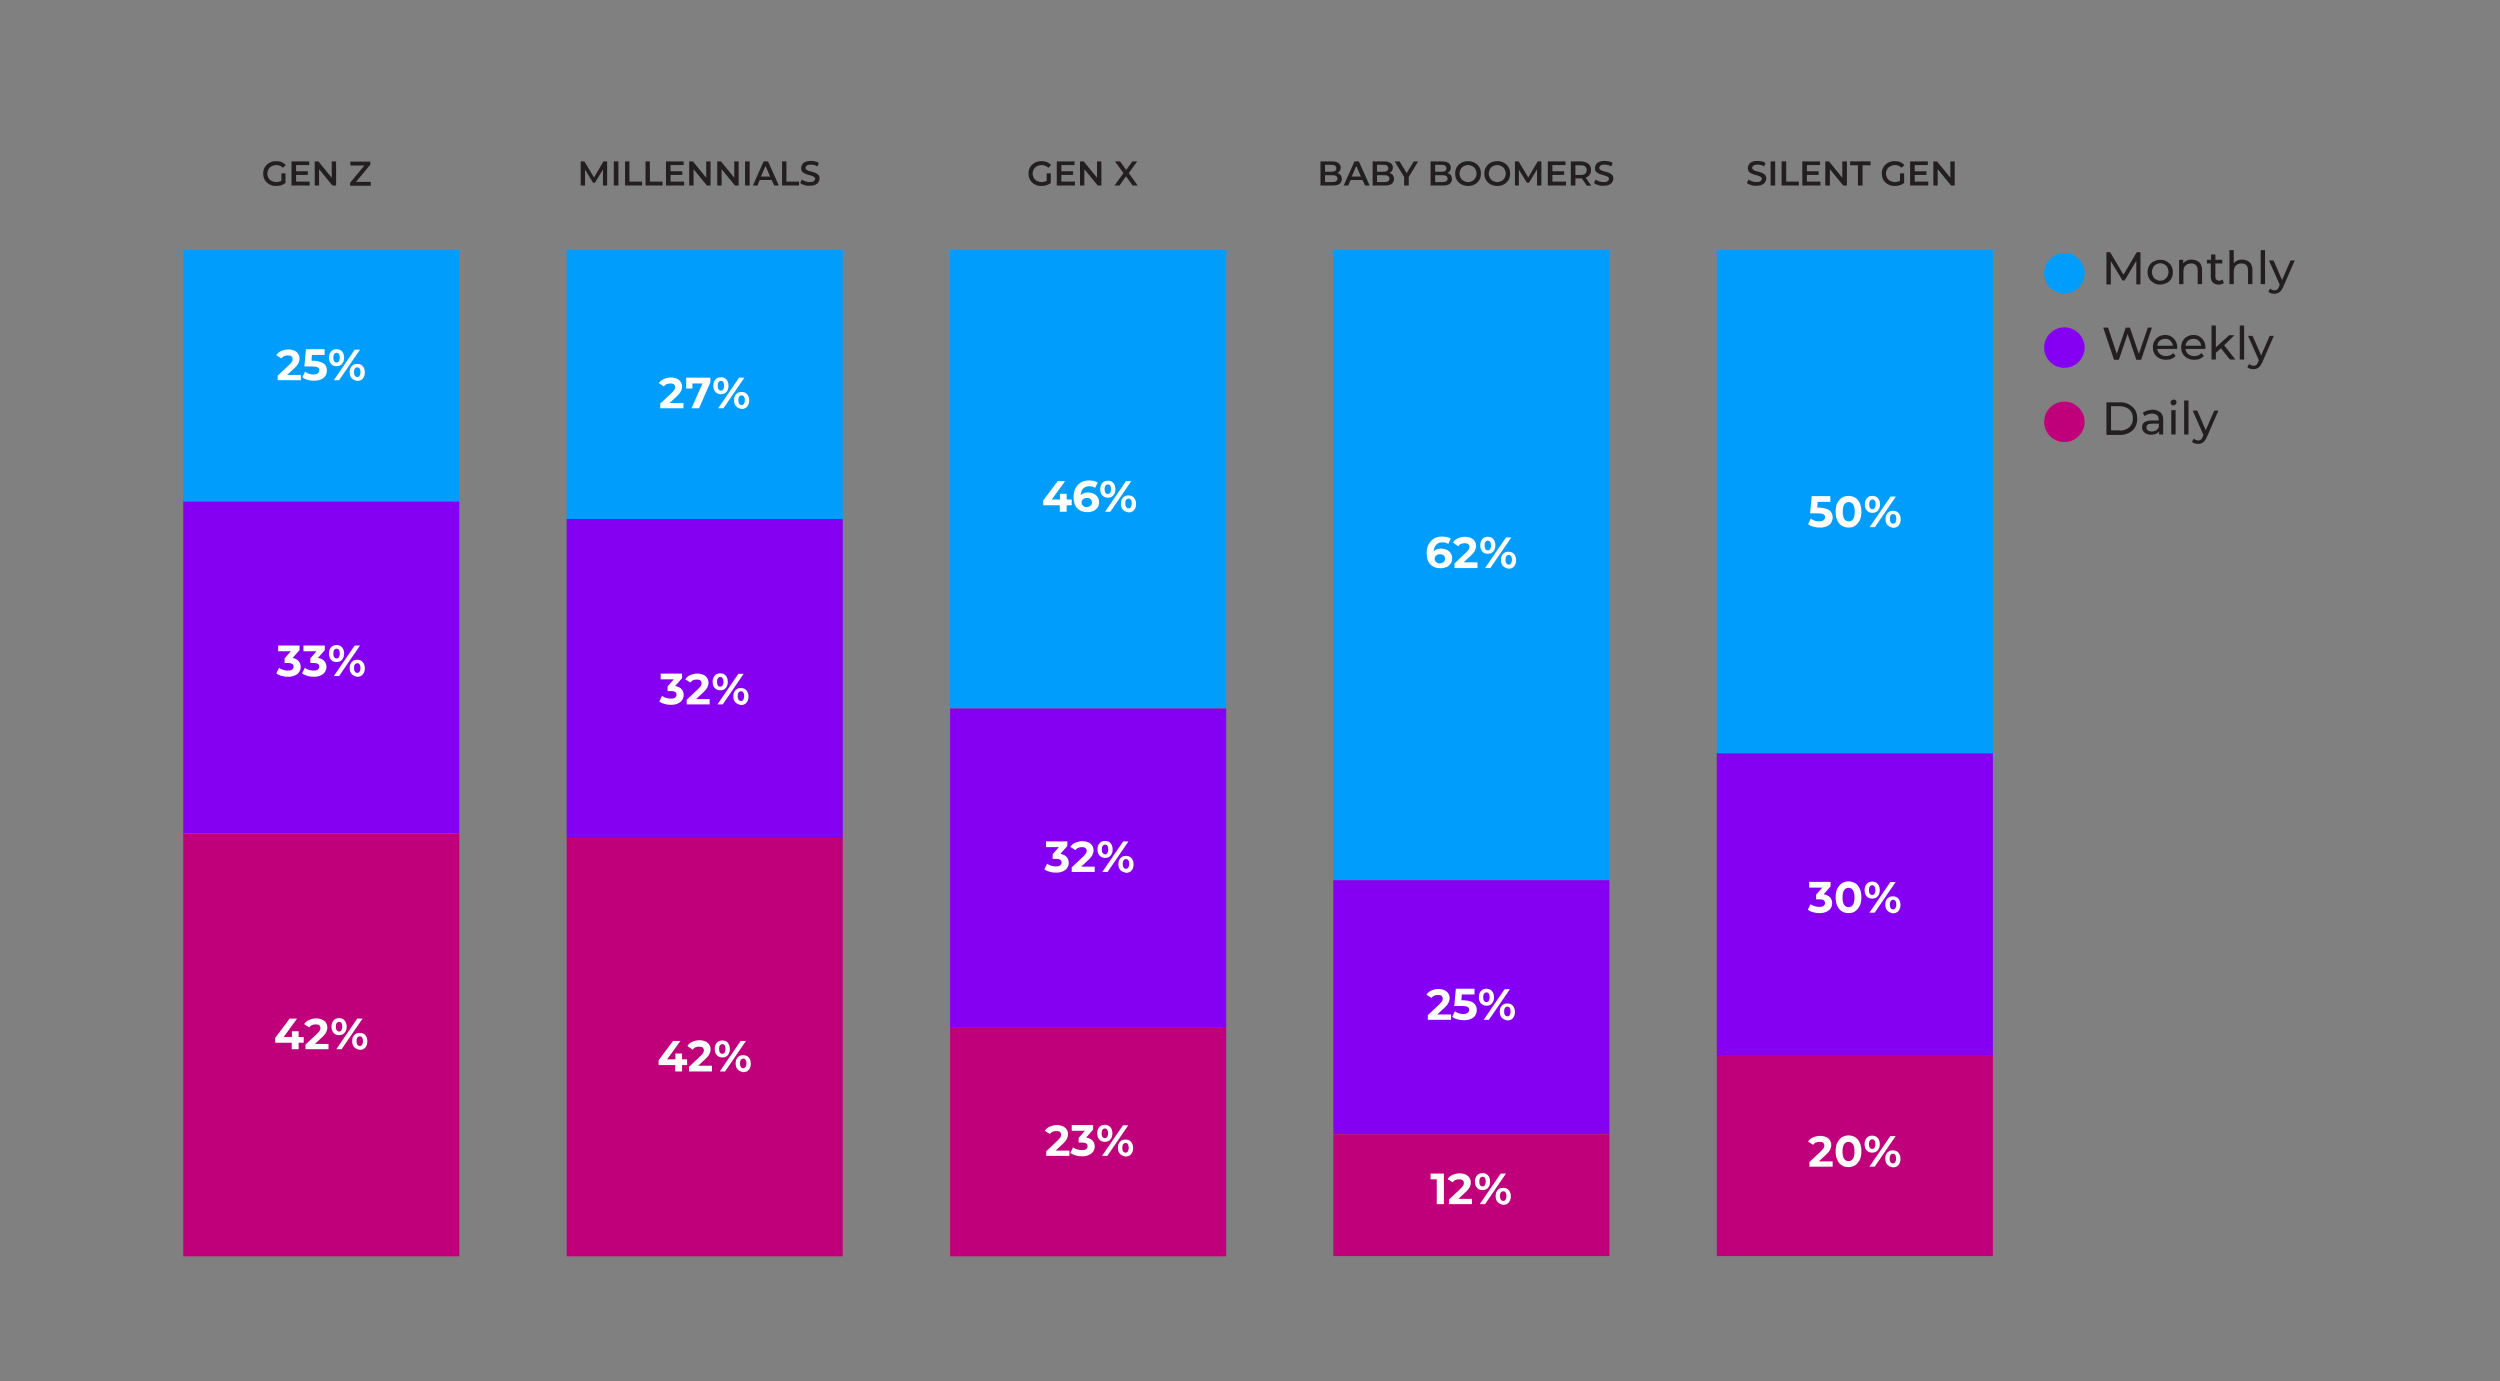 <?xml version="1.0" encoding="UTF-8"?> <!-- Generator: Adobe Illustrator 24.1.0, SVG Export Plug-In . SVG Version: 6.00 Build 0) --> <svg xmlns="http://www.w3.org/2000/svg" xmlns:xlink="http://www.w3.org/1999/xlink" version="1.1" id="Layer_1" x="0px" y="0px" viewBox="0 0 1087.5 600.8" style="enable-background:new 0 0 1087.5 600.8;" xml:space="preserve"><rect x="0" y="0" width="1087.5" height="600.8" fill="#808080" stroke="none"/> <style type="text/css"> .st0{fill:#009DFD;} .st1{fill:#8500F2;} .st2{fill:#C0007B;} .st3{fill:#231F20;} .st4{fill:#FFFFFF;} </style> <g> <g> <g> <rect x="79.7" y="108.8" class="st0" width="120.1" height="109.4"></rect> <rect x="246.5" y="108.8" class="st0" width="120.1" height="117"></rect> <rect x="413.3" y="108.8" class="st0" width="120.1" height="199.3"></rect> <rect x="580" y="108.8" class="st0" width="120.1" height="274.1"></rect> <rect x="746.8" y="108.8" class="st0" width="120.1" height="218.8"></rect> </g> </g> <g> <g> <rect x="79.7" y="218.2" class="st1" width="120.1" height="144.4"></rect> <rect x="246.5" y="225.8" class="st1" width="120.1" height="138.7"></rect> <rect x="413.3" y="308.2" class="st1" width="120.1" height="138.7"></rect> <rect x="580" y="382.9" class="st1" width="120.1" height="110.5"></rect> <rect x="746.8" y="327.7" class="st1" width="120.1" height="131.3"></rect> </g> </g> <g> <g> <rect x="79.7" y="362.7" class="st2" width="120.1" height="183.8"></rect> <rect x="246.5" y="364.5" class="st2" width="120.1" height="182"></rect> <rect x="413.3" y="446.8" class="st2" width="120.1" height="99.7"></rect> <rect x="580" y="493.4" class="st2" width="120.1" height="53"></rect> <rect x="746.8" y="458.9" class="st2" width="120.1" height="87.5"></rect> </g> </g> </g> <g> <path class="st3" d="M122.4,75.4h1.8v4.2c-0.5,0.4-1.2,0.8-1.9,1c-0.7,0.2-1.5,0.3-2.2,0.3c-1.1,0-2-0.2-2.9-0.7 c-0.9-0.5-1.5-1.1-2-1.9c-0.5-0.8-0.7-1.7-0.7-2.8s0.2-2,0.7-2.8c0.5-0.8,1.2-1.5,2-1.9c0.9-0.5,1.8-0.7,2.9-0.7 c0.9,0,1.7,0.1,2.4,0.4s1.3,0.7,1.8,1.3l-1.2,1.2c-0.8-0.8-1.8-1.2-2.9-1.2c-0.7,0-1.4,0.2-2,0.5c-0.6,0.3-1,0.7-1.4,1.3 c-0.3,0.6-0.5,1.2-0.5,1.9c0,0.7,0.2,1.3,0.5,1.9c0.3,0.6,0.8,1,1.4,1.3c0.6,0.3,1.2,0.5,2,0.5c0.8,0,1.5-0.2,2.2-0.5V75.4z"></path> <path class="st3" d="M134.7,79.1v1.6h-7.9V70.2h7.7v1.6h-5.7v2.7h5.1v1.6h-5.1v2.9H134.7z"></path> <path class="st3" d="M146.2,70.2v10.5h-1.6l-5.8-7.1v7.1h-1.9V70.2h1.6l5.8,7.1v-7.1H146.2z"></path> <path class="st3" d="M161.3,79.1v1.7h-9v-1.3l6.2-7.5h-6.1v-1.7h8.7v1.3l-6.2,7.5H161.3z"></path> </g> <g> <path class="st3" d="M262.3,80.7l0-7l-3.5,5.8H258l-3.5-5.7v6.9h-1.9V70.2h1.6l4.2,7l4.1-7h1.6l0,10.5H262.3z"></path> <path class="st3" d="M267,70.2h2v10.5h-2V70.2z"></path> <path class="st3" d="M271.8,70.2h2v8.8h5.5v1.7h-7.4V70.2z"></path> <path class="st3" d="M280.7,70.2h2v8.8h5.5v1.7h-7.4V70.2z"></path> <path class="st3" d="M297.6,79.1v1.6h-7.9V70.2h7.7v1.6h-5.7v2.7h5.1v1.6h-5.1v2.9H297.6z"></path> <path class="st3" d="M309.1,70.2v10.5h-1.6l-5.8-7.1v7.1h-1.9V70.2h1.6l5.8,7.1v-7.1H309.1z"></path> <path class="st3" d="M321.3,70.2v10.5h-1.6l-5.8-7.1v7.1h-1.9V70.2h1.6l5.8,7.1v-7.1H321.3z"></path> <path class="st3" d="M324.1,70.2h2v10.5h-2V70.2z"></path> <path class="st3" d="M335.7,78.3h-5.2l-1,2.4h-2l4.7-10.5h1.9l4.7,10.5h-2L335.7,78.3z M335,76.8l-2-4.6l-2,4.6H335z"></path> <path class="st3" d="M340.1,70.2h2v8.8h5.5v1.7h-7.4V70.2z"></path> <path class="st3" d="M349.9,80.5c-0.8-0.2-1.4-0.5-1.8-0.9l0.7-1.5c0.4,0.3,1,0.6,1.6,0.8c0.6,0.2,1.3,0.3,1.9,0.3 c0.8,0,1.4-0.1,1.7-0.4s0.6-0.6,0.6-1c0-0.3-0.1-0.5-0.3-0.7c-0.2-0.2-0.5-0.3-0.8-0.5c-0.3-0.1-0.8-0.2-1.3-0.4 c-0.8-0.2-1.4-0.4-1.9-0.6c-0.5-0.2-0.9-0.5-1.3-0.9c-0.4-0.4-0.5-1-0.5-1.6c0-0.6,0.2-1.1,0.5-1.6c0.3-0.5,0.8-0.9,1.4-1.1 c0.6-0.3,1.4-0.4,2.3-0.4c0.6,0,1.3,0.1,1.9,0.2s1.2,0.4,1.6,0.7l-0.6,1.5c-0.5-0.3-0.9-0.5-1.4-0.6c-0.5-0.1-1-0.2-1.5-0.2 c-0.8,0-1.3,0.1-1.7,0.4c-0.4,0.3-0.6,0.6-0.6,1c0,0.3,0.1,0.5,0.3,0.7c0.2,0.2,0.5,0.3,0.8,0.5s0.8,0.2,1.3,0.4 c0.8,0.2,1.4,0.4,1.9,0.6s0.9,0.5,1.3,0.9c0.4,0.4,0.5,0.9,0.5,1.6c0,0.6-0.2,1.1-0.5,1.6c-0.3,0.5-0.8,0.8-1.4,1.1 c-0.6,0.3-1.4,0.4-2.3,0.4C351.5,80.9,350.7,80.8,349.9,80.5z"></path> </g> <g> <path class="st3" d="M455.3,75.4h1.8v4.2c-0.5,0.4-1.2,0.8-1.9,1c-0.7,0.2-1.5,0.3-2.2,0.3c-1.1,0-2-0.2-2.9-0.7 c-0.9-0.5-1.5-1.1-2-1.9c-0.5-0.8-0.7-1.7-0.7-2.8s0.2-2,0.7-2.8c0.5-0.8,1.2-1.5,2-1.9c0.9-0.5,1.8-0.7,2.9-0.7 c0.9,0,1.7,0.1,2.4,0.4s1.3,0.7,1.8,1.3l-1.2,1.2c-0.8-0.8-1.8-1.2-2.9-1.2c-0.7,0-1.4,0.2-2,0.5c-0.6,0.3-1,0.7-1.4,1.3 c-0.3,0.6-0.5,1.2-0.5,1.9c0,0.7,0.2,1.3,0.5,1.9c0.3,0.6,0.8,1,1.4,1.3c0.6,0.3,1.2,0.5,2,0.5c0.8,0,1.5-0.2,2.2-0.5V75.4z"></path> <path class="st3" d="M467.6,79.1v1.6h-7.9V70.2h7.7v1.6h-5.7v2.7h5.1v1.6h-5.1v2.9H467.6z"></path> <path class="st3" d="M479.1,70.2v10.5h-1.6l-5.8-7.1v7.1h-1.9V70.2h1.6l5.8,7.1v-7.1H479.1z"></path> <path class="st3" d="M492.7,80.7l-2.9-4l-2.8,4h-2.2l3.9-5.4l-3.7-5.1h2.2l2.7,3.7l2.7-3.7h2.1l-3.7,5.1l3.9,5.4H492.7z"></path> </g> <g> <path class="st3" d="M583.2,76.2c0.3,0.4,0.5,1,0.5,1.7c0,0.9-0.4,1.6-1,2.1c-0.7,0.5-1.7,0.7-3.1,0.7h-5.2V70.2h4.9 c1.2,0,2.2,0.2,2.9,0.7s1,1.2,1,2c0,0.5-0.1,1-0.4,1.4c-0.2,0.4-0.6,0.7-1,0.9C582.4,75.5,582.9,75.8,583.2,76.2z M576.4,71.8v2.9 h2.8c0.7,0,1.2-0.1,1.6-0.4s0.5-0.6,0.5-1.1c0-0.5-0.2-0.8-0.5-1.1s-0.9-0.4-1.6-0.4H576.4z M581.8,77.7c0-1-0.8-1.5-2.3-1.5h-3.1 v3h3.1C581,79.2,581.8,78.7,581.8,77.7z"></path> <path class="st3" d="M592.7,78.3h-5.2l-1,2.4h-2l4.7-10.5h1.9l4.7,10.5h-2L592.7,78.3z M592,76.8l-2-4.6l-2,4.6H592z"></path> <path class="st3" d="M605.9,76.2c0.3,0.4,0.5,1,0.5,1.7c0,0.9-0.4,1.6-1,2.1c-0.7,0.5-1.7,0.7-3.1,0.7h-5.2V70.2h4.9 c1.2,0,2.2,0.2,2.9,0.7s1,1.2,1,2c0,0.5-0.1,1-0.4,1.4c-0.2,0.4-0.6,0.7-1,0.9C605.1,75.5,605.6,75.8,605.9,76.2z M599,71.8v2.9 h2.8c0.7,0,1.2-0.1,1.6-0.4s0.5-0.6,0.5-1.1c0-0.5-0.2-0.8-0.5-1.1s-0.9-0.4-1.6-0.4H599z M604.4,77.7c0-1-0.8-1.5-2.3-1.5H599v3 h3.1C603.7,79.2,604.4,78.7,604.4,77.7z"></path> <path class="st3" d="M612.8,77v3.7h-2v-3.7l-4.1-6.8h2.1l3.1,5.1l3.1-5.1h1.9L612.8,77z"></path> <path class="st3" d="M631.1,76.2c0.3,0.4,0.5,1,0.5,1.7c0,0.9-0.4,1.6-1,2.1c-0.7,0.5-1.7,0.7-3.1,0.7h-5.2V70.2h4.9 c1.2,0,2.2,0.2,2.9,0.7s1,1.2,1,2c0,0.5-0.1,1-0.4,1.4c-0.2,0.4-0.6,0.7-1,0.9C630.3,75.5,630.8,75.8,631.1,76.2z M624.3,71.8v2.9 h2.8c0.7,0,1.2-0.1,1.6-0.4s0.5-0.6,0.5-1.1c0-0.5-0.2-0.8-0.5-1.1s-0.9-0.4-1.6-0.4H624.3z M629.7,77.7c0-1-0.8-1.5-2.3-1.5h-3.1 v3h3.1C628.9,79.2,629.7,78.7,629.7,77.7z"></path> <path class="st3" d="M635.7,80.2c-0.9-0.5-1.5-1.1-2-1.9c-0.5-0.8-0.7-1.7-0.7-2.8s0.2-1.9,0.7-2.8c0.5-0.8,1.2-1.5,2-1.9 c0.9-0.5,1.8-0.7,2.9-0.7c1.1,0,2,0.2,2.9,0.7c0.9,0.5,1.5,1.1,2,1.9c0.5,0.8,0.7,1.7,0.7,2.8s-0.2,2-0.7,2.8 c-0.5,0.8-1.2,1.5-2,1.9c-0.9,0.5-1.8,0.7-2.9,0.7C637.6,80.9,636.6,80.6,635.7,80.2z M640.5,78.7c0.6-0.3,1-0.8,1.3-1.3 c0.3-0.6,0.5-1.2,0.5-1.9s-0.2-1.3-0.5-1.9c-0.3-0.6-0.8-1-1.3-1.3c-0.6-0.3-1.2-0.5-1.9-0.5c-0.7,0-1.3,0.2-1.9,0.5 c-0.6,0.3-1,0.8-1.3,1.3c-0.3,0.6-0.5,1.2-0.5,1.9s0.2,1.3,0.5,1.9c0.3,0.6,0.8,1,1.3,1.3c0.6,0.3,1.2,0.5,1.9,0.5 C639.3,79.2,640,79,640.5,78.7z"></path> <path class="st3" d="M648.4,80.2c-0.9-0.5-1.5-1.1-2-1.9c-0.5-0.8-0.7-1.7-0.7-2.8s0.2-1.9,0.7-2.8c0.5-0.8,1.2-1.5,2-1.9 c0.9-0.5,1.8-0.7,2.9-0.7c1.1,0,2,0.2,2.9,0.7c0.9,0.5,1.5,1.1,2,1.9c0.5,0.8,0.7,1.7,0.7,2.8s-0.2,2-0.7,2.8 c-0.5,0.8-1.2,1.5-2,1.9c-0.9,0.5-1.8,0.7-2.9,0.7C650.2,80.9,649.2,80.6,648.4,80.2z M653.2,78.7c0.6-0.3,1-0.8,1.3-1.3 c0.3-0.6,0.5-1.2,0.5-1.9s-0.2-1.3-0.5-1.9c-0.3-0.6-0.8-1-1.3-1.3c-0.6-0.3-1.2-0.5-1.9-0.5c-0.7,0-1.3,0.2-1.9,0.5 c-0.6,0.3-1,0.8-1.3,1.3c-0.3,0.6-0.5,1.2-0.5,1.9s0.2,1.3,0.5,1.9c0.3,0.6,0.8,1,1.3,1.3c0.6,0.3,1.2,0.5,1.9,0.5 C652,79.2,652.6,79,653.2,78.7z"></path> <path class="st3" d="M668.6,80.7l0-7l-3.5,5.8h-0.9l-3.5-5.7v6.9H659V70.2h1.6l4.2,7l4.1-7h1.6l0,10.5H668.6z"></path> <path class="st3" d="M681.2,79.1v1.6h-7.9V70.2h7.7v1.6h-5.7v2.7h5.1v1.6h-5.1v2.9H681.2z"></path> <path class="st3" d="M690.2,80.7l-2.1-3.1c-0.1,0-0.2,0-0.4,0h-2.4v3.1h-2V70.2h4.3c0.9,0,1.7,0.2,2.4,0.5s1.2,0.7,1.6,1.3 c0.4,0.6,0.5,1.2,0.5,2c0,0.8-0.2,1.5-0.6,2c-0.4,0.6-0.9,1-1.7,1.3l2.4,3.5H690.2z M689.5,72.4c-0.4-0.4-1.1-0.5-1.9-0.5h-2.3v4.2 h2.3c0.9,0,1.5-0.2,1.9-0.5c0.4-0.4,0.7-0.9,0.7-1.6S690,72.8,689.5,72.4z"></path> <path class="st3" d="M695.2,80.5c-0.8-0.2-1.4-0.5-1.8-0.9l0.7-1.5c0.4,0.3,1,0.6,1.6,0.8c0.6,0.2,1.3,0.3,1.9,0.3 c0.8,0,1.4-0.1,1.7-0.4s0.6-0.6,0.6-1c0-0.3-0.1-0.5-0.3-0.7c-0.2-0.2-0.5-0.3-0.8-0.5c-0.3-0.1-0.8-0.2-1.3-0.4 c-0.8-0.2-1.4-0.4-1.9-0.6c-0.5-0.2-0.9-0.5-1.3-0.9c-0.4-0.4-0.5-1-0.5-1.6c0-0.6,0.2-1.1,0.5-1.6c0.3-0.5,0.8-0.9,1.4-1.1 c0.6-0.3,1.4-0.4,2.3-0.4c0.6,0,1.3,0.1,1.9,0.2s1.2,0.4,1.6,0.7l-0.6,1.5c-0.5-0.3-0.9-0.5-1.4-0.6c-0.5-0.1-1-0.2-1.5-0.2 c-0.8,0-1.3,0.1-1.7,0.4c-0.4,0.3-0.6,0.6-0.6,1c0,0.3,0.1,0.5,0.3,0.7c0.2,0.2,0.5,0.3,0.8,0.5s0.8,0.2,1.3,0.4 c0.8,0.2,1.4,0.4,1.9,0.6s0.9,0.5,1.3,0.9c0.4,0.4,0.5,0.9,0.5,1.6c0,0.6-0.2,1.1-0.5,1.6c-0.3,0.5-0.8,0.8-1.4,1.1 c-0.6,0.3-1.4,0.4-2.3,0.4C696.8,80.9,696,80.8,695.2,80.5z"></path> </g> <g> <path class="st3" d="M761.7,80.5c-0.8-0.2-1.4-0.5-1.8-0.9l0.7-1.5c0.4,0.3,1,0.6,1.6,0.8c0.6,0.2,1.3,0.3,1.9,0.3 c0.8,0,1.4-0.1,1.7-0.4s0.6-0.6,0.6-1c0-0.3-0.1-0.5-0.3-0.7c-0.2-0.2-0.5-0.3-0.8-0.5c-0.3-0.1-0.8-0.2-1.3-0.4 c-0.8-0.2-1.4-0.4-1.9-0.6c-0.5-0.2-0.9-0.5-1.3-0.9c-0.4-0.4-0.5-1-0.5-1.6c0-0.6,0.2-1.1,0.5-1.6c0.3-0.5,0.8-0.9,1.4-1.1 c0.6-0.3,1.4-0.4,2.3-0.4c0.6,0,1.3,0.1,1.9,0.2s1.2,0.4,1.6,0.7l-0.6,1.5c-0.5-0.3-0.9-0.5-1.4-0.6c-0.5-0.1-1-0.2-1.5-0.2 c-0.8,0-1.3,0.1-1.7,0.4c-0.4,0.3-0.6,0.6-0.6,1c0,0.3,0.1,0.5,0.3,0.7c0.2,0.2,0.5,0.3,0.8,0.5s0.8,0.2,1.3,0.4 c0.8,0.2,1.4,0.4,1.9,0.6s0.9,0.5,1.3,0.9c0.4,0.4,0.5,0.9,0.5,1.6c0,0.6-0.2,1.1-0.5,1.6c-0.3,0.5-0.8,0.8-1.4,1.1 c-0.6,0.3-1.4,0.4-2.3,0.4C763.2,80.9,762.4,80.8,761.7,80.5z"></path> <path class="st3" d="M770.2,70.2h2v10.5h-2V70.2z"></path> <path class="st3" d="M775,70.2h2v8.8h5.5v1.7H775V70.2z"></path> <path class="st3" d="M791.9,79.1v1.6H784V70.2h7.7v1.6h-5.7v2.7h5.1v1.6h-5.1v2.9H791.9z"></path> <path class="st3" d="M803.4,70.2v10.5h-1.6l-5.8-7.1v7.1H794V70.2h1.6l5.8,7.1v-7.1H803.4z"></path> <path class="st3" d="M808.3,71.9h-3.5v-1.7h8.9v1.7h-3.5v8.8h-2V71.9z"></path> <path class="st3" d="M826.5,75.4h1.8v4.2c-0.5,0.4-1.2,0.8-1.9,1c-0.7,0.2-1.5,0.3-2.2,0.3c-1.1,0-2-0.2-2.9-0.7 c-0.9-0.5-1.5-1.1-2-1.9c-0.5-0.8-0.7-1.7-0.7-2.8s0.2-2,0.7-2.8c0.5-0.8,1.2-1.5,2-1.9c0.9-0.5,1.8-0.7,2.9-0.7 c0.9,0,1.7,0.1,2.4,0.4s1.3,0.7,1.8,1.3l-1.2,1.2c-0.8-0.8-1.8-1.2-2.9-1.2c-0.7,0-1.4,0.2-2,0.5c-0.6,0.3-1,0.7-1.4,1.3 c-0.3,0.6-0.5,1.2-0.5,1.9c0,0.7,0.2,1.3,0.5,1.9c0.3,0.6,0.8,1,1.4,1.3c0.6,0.3,1.2,0.5,2,0.5c0.8,0,1.5-0.2,2.2-0.5V75.4z"></path> <path class="st3" d="M838.8,79.1v1.6h-7.9V70.2h7.7v1.6h-5.7v2.7h5.1v1.6h-5.1v2.9H838.8z"></path> <path class="st3" d="M850.3,70.2v10.5h-1.6l-5.8-7.1v7.1H841V70.2h1.6l5.8,7.1v-7.1H850.3z"></path> </g> <g> <g> <path class="st4" d="M130.9,162.9v2.5h-10.1v-2l5.1-4.8c0.5-0.5,0.9-1,1.1-1.3c0.2-0.4,0.3-0.7,0.3-1.1c0-0.5-0.2-0.9-0.5-1.2 c-0.4-0.3-0.9-0.4-1.6-0.4c-0.6,0-1.1,0.1-1.6,0.3c-0.5,0.2-0.9,0.6-1.2,1l-2.2-1.4c0.5-0.8,1.2-1.4,2.1-1.8s2-0.7,3.1-0.7 c1,0,1.9,0.2,2.6,0.5c0.7,0.3,1.3,0.8,1.7,1.4c0.4,0.6,0.6,1.3,0.6,2.1c0,0.7-0.2,1.4-0.5,2s-0.9,1.4-1.8,2.2l-3.1,2.9H130.9z"></path> <path class="st4" d="M140.9,158.2c0.9,0.7,1.3,1.7,1.3,3c0,0.8-0.2,1.5-0.6,2.2s-1,1.2-1.9,1.6c-0.8,0.4-1.9,0.6-3.1,0.6 c-0.9,0-1.9-0.1-2.8-0.4c-0.9-0.2-1.7-0.6-2.3-1.1l1.2-2.4c0.5,0.4,1.1,0.7,1.7,0.9c0.7,0.2,1.3,0.3,2,0.3c0.8,0,1.4-0.2,1.8-0.5 s0.7-0.7,0.7-1.3c0-0.6-0.2-1-0.7-1.3c-0.5-0.3-1.3-0.4-2.4-0.4h-3.4l0.7-7.5h8.1v2.5h-5.5l-0.2,2.5h1.1 C138.6,157.1,140,157.5,140.9,158.2z"></path> <path class="st4" d="M144,158.3c-0.6-0.7-0.9-1.6-0.9-2.7c0-1.1,0.3-2,0.9-2.7s1.4-1,2.4-1c1,0,1.8,0.3,2.4,1 c0.6,0.7,0.9,1.6,0.9,2.7c0,1.1-0.3,2-0.9,2.7c-0.6,0.7-1.4,1-2.4,1C145.4,159.3,144.6,159,144,158.3z M147.4,157.2 c0.2-0.4,0.4-0.9,0.4-1.6c0-0.7-0.1-1.2-0.4-1.6c-0.2-0.4-0.6-0.5-1-0.5c-0.4,0-0.8,0.2-1,0.5c-0.3,0.4-0.4,0.9-0.4,1.6 s0.1,1.2,0.4,1.6c0.3,0.4,0.6,0.5,1,0.5C146.8,157.7,147.2,157.5,147.4,157.2z M154.3,152.1h2.3l-9.1,13.3h-2.3L154.3,152.1z M153.7,165.1c-0.5-0.3-0.9-0.7-1.2-1.3c-0.3-0.6-0.4-1.2-0.4-1.9c0-0.7,0.1-1.4,0.4-1.9c0.3-0.6,0.7-1,1.2-1.3 c0.5-0.3,1.1-0.4,1.7-0.4c1,0,1.8,0.3,2.4,1s0.9,1.6,0.9,2.7c0,1.1-0.3,2-0.9,2.7s-1.4,1-2.4,1 C154.8,165.6,154.2,165.4,153.7,165.1z M156.4,163.5c0.2-0.4,0.4-0.9,0.4-1.6s-0.1-1.2-0.4-1.6s-0.6-0.5-1-0.5 c-0.4,0-0.8,0.2-1,0.5c-0.3,0.4-0.4,0.9-0.4,1.6c0,0.7,0.1,1.2,0.4,1.6c0.3,0.4,0.6,0.5,1,0.5C155.9,164,156.2,163.8,156.4,163.5z "></path> </g> </g> <g> <g> <path class="st4" d="M129.9,287.6c0.6,0.7,0.9,1.5,0.9,2.5c0,0.8-0.2,1.5-0.6,2.1c-0.4,0.7-1,1.2-1.9,1.6c-0.8,0.4-1.8,0.6-3,0.6 c-0.9,0-1.9-0.1-2.8-0.4c-0.9-0.2-1.7-0.6-2.3-1.1l1.2-2.4c0.5,0.4,1.1,0.7,1.8,0.9s1.3,0.3,2,0.3c0.8,0,1.4-0.1,1.8-0.4 c0.4-0.3,0.7-0.7,0.7-1.3c0-1.1-0.8-1.6-2.5-1.6h-1.4v-2l2.7-3.1H121v-2.5h9.3v2l-3,3.4C128.4,286.4,129.3,286.9,129.9,287.6z"></path> <path class="st4" d="M141.1,287.6c0.6,0.7,0.9,1.5,0.9,2.5c0,0.8-0.2,1.5-0.6,2.1c-0.4,0.7-1,1.2-1.9,1.6c-0.8,0.4-1.8,0.6-3,0.6 c-0.9,0-1.9-0.1-2.8-0.4s-1.7-0.6-2.3-1.1l1.2-2.4c0.5,0.4,1.1,0.7,1.8,0.9c0.7,0.2,1.3,0.3,2,0.3c0.8,0,1.4-0.1,1.8-0.4 c0.4-0.3,0.7-0.7,0.7-1.3c0-1.1-0.8-1.6-2.5-1.6H135v-2l2.7-3.1h-5.7v-2.5h9.3v2l-3,3.4C139.6,286.4,140.5,286.9,141.1,287.6z"></path> <path class="st4" d="M144,287c-0.6-0.7-0.9-1.6-0.9-2.7c0-1.1,0.3-2,0.9-2.7s1.4-1,2.4-1c1,0,1.8,0.3,2.4,1 c0.6,0.7,0.9,1.6,0.9,2.7c0,1.1-0.3,2-0.9,2.7c-0.6,0.7-1.4,1-2.4,1C145.4,288,144.6,287.7,144,287z M147.4,285.9 c0.2-0.4,0.4-0.9,0.4-1.6c0-0.7-0.1-1.2-0.4-1.6c-0.2-0.4-0.6-0.5-1-0.5c-0.4,0-0.8,0.2-1,0.5c-0.3,0.4-0.4,0.9-0.4,1.6 s0.1,1.2,0.4,1.6c0.3,0.4,0.6,0.5,1,0.5C146.8,286.5,147.1,286.3,147.4,285.9z M154.3,280.8h2.3l-9.1,13.3h-2.3L154.3,280.8z M153.7,293.8c-0.5-0.3-0.9-0.7-1.2-1.3c-0.3-0.6-0.4-1.2-0.4-1.9c0-0.7,0.1-1.4,0.4-1.9c0.3-0.6,0.7-1,1.2-1.3 c0.5-0.3,1.1-0.4,1.7-0.4c1,0,1.8,0.3,2.4,1s0.9,1.6,0.9,2.7c0,1.1-0.3,2-0.9,2.7s-1.4,1-2.4,1 C154.7,294.3,154.2,294.1,153.7,293.8z M156.4,292.2c0.2-0.4,0.4-0.9,0.4-1.6s-0.1-1.2-0.4-1.6s-0.6-0.5-1-0.5 c-0.4,0-0.8,0.2-1,0.5c-0.3,0.4-0.4,0.9-0.4,1.6c0,0.7,0.1,1.2,0.4,1.6c0.3,0.4,0.6,0.5,1,0.5 C155.8,292.7,156.1,292.6,156.4,292.2z"></path> </g> </g> <g> <g> <path class="st4" d="M132.1,453.6h-2.2v2.8h-3v-2.8h-7.2v-2.1l6.3-8.4h3.2l-5.8,8h3.6v-2.5h2.9v2.5h2.2V453.6z"></path> <path class="st4" d="M142.9,453.9v2.5h-10v-2l5.1-4.8c0.5-0.5,0.9-1,1.1-1.3c0.2-0.4,0.3-0.7,0.3-1.1c0-0.5-0.2-0.9-0.5-1.2 s-0.9-0.4-1.6-0.4c-0.6,0-1.1,0.1-1.6,0.3c-0.5,0.2-0.9,0.6-1.2,1l-2.2-1.4c0.5-0.8,1.2-1.4,2.1-1.8c0.9-0.4,2-0.7,3.1-0.7 c1,0,1.9,0.2,2.6,0.5s1.3,0.8,1.7,1.4c0.4,0.6,0.6,1.3,0.6,2.1c0,0.7-0.2,1.4-0.5,2c-0.3,0.6-0.9,1.4-1.8,2.2l-3.1,2.9H142.9z"></path> <path class="st4" d="M145.1,449.3c-0.6-0.7-0.9-1.6-0.9-2.7s0.3-2,0.9-2.7s1.4-1,2.4-1c1,0,1.8,0.3,2.4,1c0.6,0.7,0.9,1.6,0.9,2.7 s-0.3,2-0.9,2.7c-0.6,0.7-1.4,1-2.4,1C146.5,450.3,145.7,450,145.1,449.3z M148.5,448.2c0.2-0.4,0.4-0.9,0.4-1.6s-0.1-1.2-0.4-1.6 c-0.2-0.4-0.6-0.5-1-0.5c-0.4,0-0.8,0.2-1,0.5c-0.3,0.4-0.4,0.9-0.4,1.6c0,0.7,0.1,1.2,0.4,1.6c0.3,0.4,0.6,0.5,1,0.5 C147.9,448.8,148.2,448.6,148.5,448.2z M155.4,443.1h2.3l-9.1,13.3h-2.3L155.4,443.1z M154.8,456.1c-0.5-0.3-0.9-0.7-1.2-1.3 c-0.3-0.6-0.4-1.2-0.4-1.9c0-0.7,0.1-1.4,0.4-1.9c0.3-0.6,0.7-1,1.2-1.3c0.5-0.3,1.1-0.4,1.7-0.4c1,0,1.8,0.3,2.4,1 s0.9,1.6,0.9,2.7c0,1.1-0.3,2-0.9,2.7s-1.4,1-2.4,1C155.9,456.6,155.3,456.4,154.8,456.1z M157.5,454.5c0.2-0.4,0.4-0.9,0.4-1.6 c0-0.7-0.1-1.2-0.4-1.6c-0.2-0.4-0.6-0.5-1-0.5c-0.4,0-0.8,0.2-1,0.5c-0.3,0.4-0.4,0.9-0.4,1.6c0,0.7,0.1,1.2,0.4,1.6 c0.3,0.4,0.6,0.5,1,0.5C156.9,455,157.3,454.8,157.5,454.5z"></path> </g> </g> <g> <g> <path class="st4" d="M297.3,175.1v2.5h-10.1v-2l5.1-4.8c0.5-0.5,0.9-1,1.1-1.3c0.2-0.4,0.3-0.7,0.3-1.1c0-0.5-0.2-0.9-0.5-1.2 c-0.4-0.3-0.9-0.4-1.6-0.4c-0.6,0-1.1,0.1-1.6,0.3c-0.5,0.2-0.9,0.6-1.2,1l-2.2-1.4c0.5-0.8,1.2-1.4,2.1-1.8s2-0.7,3.1-0.7 c1,0,1.9,0.2,2.6,0.5c0.7,0.3,1.3,0.8,1.7,1.4c0.4,0.6,0.6,1.3,0.6,2.1c0,0.7-0.2,1.4-0.5,2s-0.9,1.4-1.8,2.2l-3.1,2.9H297.3z"></path> <path class="st4" d="M309,164.3v2l-4.9,11.3h-3.3l4.8-10.8h-4.4v2.2h-2.7v-4.7H309z"></path> <path class="st4" d="M311.2,170.5c-0.6-0.7-0.9-1.6-0.9-2.7c0-1.1,0.3-2,0.9-2.7s1.4-1,2.4-1c1,0,1.8,0.3,2.4,1 c0.6,0.7,0.9,1.6,0.9,2.7c0,1.1-0.3,2-0.9,2.7c-0.6,0.7-1.4,1-2.4,1C312.6,171.5,311.8,171.2,311.2,170.5z M314.6,169.4 c0.2-0.4,0.4-0.9,0.4-1.6c0-0.7-0.1-1.2-0.4-1.6c-0.2-0.4-0.6-0.5-1-0.5c-0.4,0-0.8,0.2-1,0.5c-0.3,0.4-0.4,0.9-0.4,1.6 s0.1,1.2,0.4,1.6c0.3,0.4,0.6,0.5,1,0.5C314,170,314.3,169.8,314.6,169.4z M321.5,164.3h2.3l-9.1,13.3h-2.3L321.5,164.3z M320.9,177.3c-0.5-0.3-0.9-0.7-1.2-1.3c-0.3-0.6-0.4-1.2-0.4-1.9c0-0.7,0.1-1.4,0.4-1.9c0.3-0.6,0.7-1,1.2-1.3 c0.5-0.3,1.1-0.4,1.7-0.4c1,0,1.8,0.3,2.4,1s0.9,1.6,0.9,2.7c0,1.1-0.3,2-0.9,2.7s-1.4,1-2.4,1 C321.9,177.8,321.4,177.6,320.9,177.3z M323.6,175.7c0.2-0.4,0.4-0.9,0.4-1.6s-0.1-1.2-0.4-1.6s-0.6-0.5-1-0.5 c-0.4,0-0.8,0.2-1,0.5c-0.3,0.4-0.4,0.9-0.4,1.6c0,0.7,0.1,1.2,0.4,1.6c0.3,0.4,0.6,0.5,1,0.5C323,176.2,323.3,176,323.6,175.7z"></path> </g> </g> <g> <g> <path class="st4" d="M296.5,299.8c0.6,0.7,0.9,1.5,0.9,2.5c0,0.8-0.2,1.5-0.6,2.1c-0.4,0.7-1,1.2-1.9,1.6c-0.8,0.4-1.8,0.6-3,0.6 c-0.9,0-1.9-0.1-2.8-0.4c-0.9-0.2-1.7-0.6-2.3-1.1l1.2-2.4c0.5,0.4,1.1,0.7,1.8,0.9s1.3,0.3,2,0.3c0.8,0,1.4-0.1,1.8-0.4 c0.4-0.3,0.7-0.7,0.7-1.3c0-1.1-0.8-1.6-2.5-1.6h-1.4v-2l2.7-3.1h-5.7v-2.5h9.3v2l-3,3.4C295,298.7,295.9,299.1,296.5,299.8z"></path> <path class="st4" d="M308.7,303.9v2.5h-10v-2l5.1-4.8c0.5-0.5,0.9-1,1.1-1.3c0.2-0.4,0.3-0.7,0.3-1.1c0-0.5-0.2-0.9-0.5-1.2 c-0.4-0.3-0.9-0.4-1.6-0.4c-0.6,0-1.1,0.1-1.6,0.3c-0.5,0.2-0.9,0.6-1.2,1l-2.2-1.4c0.5-0.8,1.2-1.4,2.1-1.8 c0.9-0.4,2-0.7,3.1-0.7c1,0,1.9,0.2,2.6,0.5c0.7,0.3,1.3,0.8,1.7,1.4c0.4,0.6,0.6,1.3,0.6,2.1c0,0.7-0.2,1.4-0.5,2 s-0.9,1.4-1.8,2.2l-3.1,2.9H308.7z"></path> <path class="st4" d="M310.9,299.3c-0.6-0.7-0.9-1.6-0.9-2.7c0-1.1,0.3-2,0.9-2.7s1.4-1,2.4-1c1,0,1.8,0.3,2.4,1 c0.6,0.7,0.9,1.6,0.9,2.7c0,1.1-0.3,2-0.9,2.7c-0.6,0.7-1.4,1-2.4,1C312.3,300.3,311.5,299.9,310.9,299.3z M314.3,298.2 c0.2-0.4,0.4-0.9,0.4-1.6c0-0.7-0.1-1.2-0.4-1.6c-0.2-0.4-0.6-0.5-1-0.5c-0.4,0-0.8,0.2-1,0.5c-0.3,0.4-0.4,0.9-0.4,1.6 s0.1,1.2,0.4,1.6c0.3,0.4,0.6,0.5,1,0.5C313.7,298.7,314.1,298.5,314.3,298.2z M321.2,293.1h2.3l-9.1,13.3h-2.3L321.2,293.1z M320.6,306.1c-0.5-0.3-0.9-0.7-1.2-1.3c-0.3-0.6-0.4-1.2-0.4-1.9c0-0.7,0.1-1.4,0.4-1.9c0.3-0.6,0.7-1,1.2-1.3 c0.5-0.3,1.1-0.4,1.7-0.4c1,0,1.8,0.3,2.4,1s0.9,1.6,0.9,2.7c0,1.1-0.3,2-0.9,2.7s-1.4,1-2.4,1 C321.7,306.5,321.1,306.4,320.6,306.1z M323.3,304.4c0.2-0.4,0.4-0.9,0.4-1.6s-0.1-1.2-0.4-1.6s-0.6-0.5-1-0.5 c-0.4,0-0.8,0.2-1,0.5c-0.3,0.4-0.4,0.9-0.4,1.6c0,0.7,0.1,1.2,0.4,1.6c0.3,0.4,0.6,0.5,1,0.5C322.7,305,323.1,304.8,323.3,304.4z "></path> </g> </g> <g> <g> <path class="st4" d="M298.9,463.3h-2.2v2.8h-3v-2.8h-7.2v-2.1l6.3-8.4h3.2l-5.8,8h3.6v-2.5h2.9v2.5h2.2V463.3z"></path> <path class="st4" d="M309.7,463.6v2.5h-10v-2l5.1-4.8c0.5-0.5,0.9-1,1.1-1.3c0.2-0.4,0.3-0.7,0.3-1.1c0-0.5-0.2-0.9-0.5-1.2 c-0.4-0.3-0.9-0.4-1.6-0.4c-0.6,0-1.1,0.1-1.6,0.3c-0.5,0.2-0.9,0.6-1.2,1L299,455c0.5-0.8,1.2-1.4,2.1-1.8c0.9-0.4,2-0.7,3.1-0.7 c1,0,1.9,0.2,2.6,0.5c0.7,0.3,1.3,0.8,1.7,1.4c0.4,0.6,0.6,1.3,0.6,2.1c0,0.7-0.2,1.4-0.5,2c-0.3,0.6-0.9,1.4-1.8,2.2l-3.1,2.9 H309.7z"></path> <path class="st4" d="M311.8,459c-0.6-0.7-0.9-1.6-0.9-2.7c0-1.1,0.3-2,0.9-2.7s1.4-1,2.4-1c1,0,1.8,0.3,2.4,1 c0.6,0.7,0.9,1.6,0.9,2.7c0,1.1-0.3,2-0.9,2.7c-0.6,0.7-1.4,1-2.4,1C313.3,460,312.5,459.7,311.8,459z M315.2,457.9 c0.2-0.4,0.4-0.9,0.4-1.6c0-0.7-0.1-1.2-0.4-1.6c-0.2-0.4-0.6-0.5-1-0.5c-0.4,0-0.8,0.2-1,0.5c-0.3,0.4-0.4,0.9-0.4,1.6 c0,0.7,0.1,1.2,0.4,1.6c0.3,0.4,0.6,0.5,1,0.5C314.7,458.4,315,458.2,315.2,457.9z M322.2,452.8h2.3l-9.1,13.3h-2.3L322.2,452.8z M321.6,465.8c-0.5-0.3-0.9-0.7-1.2-1.3c-0.3-0.6-0.4-1.2-0.4-1.9s0.1-1.4,0.4-1.9c0.3-0.6,0.7-1,1.2-1.3c0.5-0.3,1.1-0.4,1.7-0.4 c1,0,1.8,0.3,2.4,1s0.9,1.6,0.9,2.7s-0.3,2-0.9,2.7s-1.4,1-2.4,1C322.6,466.3,322.1,466.1,321.6,465.8z M324.3,464.2 c0.2-0.4,0.4-0.9,0.4-1.6c0-0.7-0.1-1.2-0.4-1.6c-0.2-0.4-0.6-0.5-1-0.5c-0.4,0-0.8,0.2-1,0.5c-0.3,0.4-0.4,0.9-0.4,1.6 s0.1,1.2,0.4,1.6c0.3,0.4,0.6,0.5,1,0.5C323.7,464.7,324,464.5,324.3,464.2z"></path> </g> </g> <g> <g> <path class="st4" d="M466.1,219.8H464v2.8h-3v-2.8h-7.2v-2.1l6.3-8.4h3.2l-5.8,8h3.6v-2.5h2.9v2.5h2.2V219.8z"></path> <path class="st4" d="M475.8,214.8c0.7,0.3,1.2,0.8,1.7,1.5c0.4,0.6,0.6,1.4,0.6,2.2c0,0.9-0.2,1.7-0.7,2.3s-1,1.2-1.8,1.5 s-1.6,0.5-2.6,0.5c-1.9,0-3.3-0.6-4.4-1.7s-1.6-2.8-1.6-4.9c0-1.5,0.3-2.8,0.9-3.9c0.6-1.1,1.4-1.9,2.4-2.5c1-0.6,2.2-0.8,3.5-0.8 c0.7,0,1.4,0.1,2,0.2c0.7,0.2,1.2,0.4,1.7,0.7l-1.1,2.3c-0.7-0.4-1.5-0.7-2.5-0.7c-1.1,0-2,0.3-2.7,1c-0.7,0.7-1,1.6-1.1,2.9 c0.8-0.8,1.9-1.2,3.3-1.2C474.3,214.3,475.1,214.4,475.8,214.8z M474.4,220c0.4-0.4,0.6-0.8,0.6-1.4s-0.2-1.1-0.6-1.5 c-0.4-0.4-1-0.5-1.6-0.5c-0.7,0-1.2,0.2-1.7,0.6s-0.6,0.9-0.6,1.4s0.2,1.1,0.6,1.4c0.4,0.4,1,0.6,1.7,0.6 C473.5,220.5,474,220.3,474.4,220z"></path> <path class="st4" d="M479.5,215.5c-0.6-0.7-0.9-1.6-0.9-2.7c0-1.1,0.3-2,0.9-2.7s1.4-1,2.4-1c1,0,1.8,0.3,2.4,1 c0.6,0.7,0.9,1.6,0.9,2.7c0,1.1-0.3,2-0.9,2.7c-0.6,0.7-1.4,1-2.4,1C480.9,216.5,480.1,216.1,479.5,215.5z M482.9,214.4 c0.2-0.4,0.4-0.9,0.4-1.6c0-0.7-0.1-1.2-0.4-1.6c-0.2-0.4-0.6-0.5-1-0.5c-0.4,0-0.8,0.2-1,0.5c-0.3,0.4-0.4,0.9-0.4,1.6 s0.1,1.2,0.4,1.6c0.3,0.4,0.6,0.5,1,0.5C482.3,214.9,482.6,214.7,482.9,214.4z M489.8,209.3h2.3l-9.1,13.3h-2.3L489.8,209.3z M489.2,222.3c-0.5-0.3-0.9-0.7-1.2-1.3c-0.3-0.6-0.4-1.2-0.4-1.9c0-0.7,0.1-1.4,0.4-1.9c0.3-0.6,0.7-1,1.2-1.3 c0.5-0.3,1.1-0.4,1.7-0.4c1,0,1.8,0.3,2.4,1s0.9,1.6,0.9,2.7c0,1.1-0.3,2-0.9,2.7s-1.4,1-2.4,1 C490.2,222.7,489.7,222.6,489.2,222.3z M491.9,220.6c0.2-0.4,0.4-0.9,0.4-1.6s-0.1-1.2-0.4-1.6s-0.6-0.5-1-0.5 c-0.4,0-0.8,0.2-1,0.5c-0.3,0.4-0.4,0.9-0.4,1.6c0,0.7,0.1,1.2,0.4,1.6c0.3,0.4,0.6,0.5,1,0.5C491.3,221.2,491.7,221,491.9,220.6z "></path> </g> </g> <g> <g> <path class="st4" d="M464,372.8c0.6,0.7,0.9,1.5,0.9,2.5c0,0.8-0.2,1.5-0.6,2.1c-0.4,0.7-1,1.2-1.9,1.6c-0.8,0.4-1.8,0.6-3,0.6 c-0.9,0-1.9-0.1-2.8-0.4c-0.9-0.2-1.7-0.6-2.3-1.1l1.2-2.4c0.5,0.4,1.1,0.7,1.8,0.9s1.3,0.3,2,0.3c0.8,0,1.4-0.1,1.8-0.4 c0.4-0.3,0.7-0.7,0.7-1.3c0-1.1-0.8-1.6-2.5-1.6h-1.4v-2l2.7-3.1H455V366h9.3v2l-3,3.4C462.5,371.7,463.4,372.1,464,372.8z"></path> <path class="st4" d="M476.2,376.8v2.5h-10v-2l5.1-4.8c0.5-0.5,0.9-1,1.1-1.3c0.2-0.4,0.3-0.7,0.3-1.1c0-0.5-0.2-0.9-0.5-1.2 c-0.4-0.3-0.9-0.4-1.6-0.4c-0.6,0-1.1,0.1-1.6,0.3c-0.5,0.2-0.9,0.6-1.2,1l-2.2-1.4c0.5-0.8,1.2-1.4,2.1-1.8 c0.9-0.4,2-0.7,3.1-0.7c1,0,1.9,0.2,2.6,0.5c0.7,0.3,1.3,0.8,1.7,1.4c0.4,0.6,0.6,1.3,0.6,2.1c0,0.7-0.2,1.4-0.5,2 s-0.9,1.4-1.8,2.2l-3.1,2.9H476.2z"></path> <path class="st4" d="M478.3,372.2c-0.6-0.7-0.9-1.6-0.9-2.7c0-1.1,0.3-2,0.9-2.7s1.4-1,2.4-1c1,0,1.8,0.3,2.4,1 c0.6,0.7,0.9,1.6,0.9,2.7c0,1.1-0.3,2-0.9,2.7c-0.6,0.7-1.4,1-2.4,1C479.8,373.2,479,372.9,478.3,372.2z M481.7,371.1 c0.2-0.4,0.4-0.9,0.4-1.6c0-0.7-0.1-1.2-0.4-1.6c-0.2-0.4-0.6-0.5-1-0.5c-0.4,0-0.8,0.2-1,0.5c-0.3,0.4-0.4,0.9-0.4,1.6 s0.1,1.2,0.4,1.6c0.3,0.4,0.6,0.5,1,0.5C481.2,371.7,481.5,371.5,481.7,371.1z M488.6,366h2.3l-9.1,13.3h-2.3L488.6,366z M488.1,379.1c-0.5-0.3-0.9-0.7-1.2-1.3c-0.3-0.6-0.4-1.2-0.4-1.9c0-0.7,0.1-1.4,0.4-1.9c0.3-0.6,0.7-1,1.2-1.3 c0.5-0.3,1.1-0.4,1.7-0.4c1,0,1.8,0.3,2.4,1s0.9,1.6,0.9,2.7c0,1.1-0.3,2-0.9,2.7s-1.4,1-2.4,1 C489.1,379.5,488.6,379.3,488.1,379.1z M490.8,377.4c0.2-0.4,0.4-0.9,0.4-1.6s-0.1-1.2-0.4-1.6s-0.6-0.5-1-0.5 c-0.4,0-0.8,0.2-1,0.5c-0.3,0.4-0.4,0.9-0.4,1.6c0,0.7,0.1,1.2,0.4,1.6c0.3,0.4,0.6,0.5,1,0.5 C490.2,377.9,490.5,377.8,490.8,377.4z"></path> </g> </g> <g> <g> <path class="st4" d="M465.2,500.3v2.5h-10.1v-2l5.1-4.8c0.5-0.5,0.9-1,1.1-1.3c0.2-0.4,0.3-0.7,0.3-1.1c0-0.5-0.2-0.9-0.5-1.2 s-0.9-0.4-1.6-0.4c-0.6,0-1.1,0.1-1.6,0.3c-0.5,0.2-0.9,0.6-1.2,1l-2.2-1.4c0.5-0.8,1.2-1.4,2.1-1.8c0.9-0.4,2-0.7,3.1-0.7 c1,0,1.9,0.2,2.6,0.5s1.3,0.8,1.7,1.4c0.4,0.6,0.6,1.3,0.6,2.1c0,0.7-0.2,1.4-0.5,2c-0.3,0.6-0.9,1.4-1.8,2.2l-3.1,2.9H465.2z"></path> <path class="st4" d="M475.3,496.2c0.6,0.7,0.9,1.5,0.9,2.5c0,0.8-0.2,1.5-0.6,2.1s-1,1.2-1.9,1.6c-0.8,0.4-1.8,0.6-3,0.6 c-0.9,0-1.9-0.1-2.8-0.4s-1.7-0.6-2.3-1.1l1.2-2.4c0.5,0.4,1.1,0.7,1.8,0.9c0.7,0.2,1.3,0.3,2,0.3c0.8,0,1.4-0.1,1.8-0.4 s0.7-0.7,0.7-1.3c0-1.1-0.8-1.6-2.5-1.6h-1.4v-2l2.7-3.1h-5.7v-2.5h9.3v2l-3,3.4C473.8,495.1,474.7,495.5,475.3,496.2z"></path> <path class="st4" d="M478.2,495.7c-0.6-0.7-0.9-1.6-0.9-2.7s0.3-2,0.9-2.7s1.4-1,2.4-1c1,0,1.8,0.3,2.4,1c0.6,0.7,0.9,1.6,0.9,2.7 s-0.3,2-0.9,2.7c-0.6,0.7-1.4,1-2.4,1C479.6,496.7,478.8,496.4,478.2,495.7z M481.6,494.6c0.2-0.4,0.4-0.9,0.4-1.6 s-0.1-1.2-0.4-1.6c-0.2-0.4-0.6-0.5-1-0.5c-0.4,0-0.8,0.2-1,0.5c-0.3,0.4-0.4,0.9-0.4,1.6c0,0.7,0.1,1.2,0.4,1.6 c0.3,0.4,0.6,0.5,1,0.5C481,495.1,481.4,494.9,481.6,494.6z M488.5,489.5h2.3l-9.1,13.3h-2.3L488.5,489.5z M487.9,502.5 c-0.5-0.3-0.9-0.7-1.2-1.3c-0.3-0.6-0.4-1.2-0.4-1.9c0-0.7,0.1-1.4,0.4-1.9c0.3-0.6,0.7-1,1.2-1.3c0.5-0.3,1.1-0.4,1.7-0.4 c1,0,1.8,0.3,2.4,1s0.9,1.6,0.9,2.7c0,1.1-0.3,2-0.9,2.7s-1.4,1-2.4,1C489,503,488.4,502.8,487.9,502.5z M490.6,500.9 c0.2-0.4,0.4-0.9,0.4-1.6c0-0.7-0.1-1.2-0.4-1.6c-0.2-0.4-0.6-0.5-1-0.5c-0.4,0-0.8,0.2-1,0.5c-0.3,0.4-0.4,0.9-0.4,1.6 c0,0.7,0.1,1.2,0.4,1.6c0.3,0.4,0.6,0.5,1,0.5C490,501.4,490.4,501.2,490.6,500.9z"></path> </g> </g> <g> <g> <path class="st4" d="M629.4,239.2c0.7,0.3,1.2,0.8,1.7,1.5c0.4,0.6,0.6,1.4,0.6,2.2c0,0.9-0.2,1.7-0.7,2.3s-1,1.2-1.8,1.5 s-1.6,0.5-2.6,0.5c-1.9,0-3.3-0.6-4.4-1.7c-1.1-1.1-1.6-2.8-1.6-4.9c0-1.5,0.3-2.8,0.9-3.9c0.6-1.1,1.4-1.9,2.4-2.5 c1-0.6,2.2-0.8,3.5-0.8c0.7,0,1.4,0.1,2,0.2c0.7,0.2,1.2,0.4,1.7,0.7l-1.1,2.3c-0.7-0.4-1.5-0.7-2.5-0.7c-1.1,0-2,0.3-2.7,1 c-0.7,0.7-1,1.6-1.1,2.9c0.8-0.8,1.9-1.2,3.3-1.2C627.9,238.7,628.7,238.9,629.4,239.2z M628,244.5c0.4-0.4,0.6-0.8,0.6-1.4 s-0.2-1.1-0.6-1.5c-0.4-0.4-1-0.5-1.6-0.5c-0.7,0-1.2,0.2-1.7,0.6s-0.6,0.9-0.6,1.4s0.2,1.1,0.6,1.4c0.4,0.4,1,0.6,1.7,0.6 C627.1,245,627.6,244.8,628,244.5z"></path> <path class="st4" d="M642.7,244.6v2.5h-10v-2l5.1-4.8c0.5-0.5,0.9-1,1.1-1.3c0.2-0.4,0.3-0.7,0.3-1.1c0-0.5-0.2-0.9-0.5-1.2 c-0.4-0.3-0.9-0.4-1.6-0.4c-0.6,0-1.1,0.1-1.6,0.3c-0.5,0.2-0.9,0.6-1.2,1L632,236c0.5-0.8,1.2-1.4,2.1-1.8c0.9-0.4,2-0.7,3.1-0.7 c1,0,1.9,0.2,2.6,0.5c0.7,0.3,1.3,0.8,1.7,1.4c0.4,0.6,0.6,1.3,0.6,2.1c0,0.7-0.2,1.4-0.5,2s-0.9,1.4-1.8,2.2l-3.1,2.9H642.7z"></path> <path class="st4" d="M644.8,239.9c-0.6-0.7-0.9-1.6-0.9-2.7c0-1.1,0.3-2,0.9-2.7s1.4-1,2.4-1c1,0,1.8,0.3,2.4,1 c0.6,0.7,0.9,1.6,0.9,2.7c0,1.1-0.3,2-0.9,2.7c-0.6,0.7-1.4,1-2.4,1C646.2,240.9,645.4,240.6,644.8,239.9z M648.2,238.9 c0.2-0.4,0.4-0.9,0.4-1.6c0-0.7-0.1-1.2-0.4-1.6c-0.2-0.4-0.6-0.5-1-0.5c-0.4,0-0.8,0.2-1,0.5c-0.3,0.4-0.4,0.9-0.4,1.6 s0.1,1.2,0.4,1.6c0.3,0.4,0.6,0.5,1,0.5C647.6,239.4,648,239.2,648.2,238.9z M655.1,233.8h2.3l-9.1,13.3h-2.3L655.1,233.8z M654.5,246.8c-0.5-0.3-0.9-0.7-1.2-1.3c-0.3-0.6-0.4-1.2-0.4-1.9c0-0.7,0.1-1.4,0.4-1.9c0.3-0.6,0.7-1,1.2-1.3 c0.5-0.3,1.1-0.4,1.7-0.4c1,0,1.8,0.3,2.4,1s0.9,1.6,0.9,2.7c0,1.1-0.3,2-0.9,2.7s-1.4,1-2.4,1C655.6,247.2,655,247.1,654.5,246.8 z M657.3,245.1c0.2-0.4,0.4-0.9,0.4-1.6s-0.1-1.2-0.4-1.6s-0.6-0.5-1-0.5c-0.4,0-0.8,0.2-1,0.5c-0.3,0.4-0.4,0.9-0.4,1.6 c0,0.7,0.1,1.2,0.4,1.6c0.3,0.4,0.6,0.5,1,0.5C656.7,245.7,657,245.5,657.3,245.1z"></path> </g> </g> <g> <g> <path class="st4" d="M631.2,441.1v2.5h-10.1v-2l5.1-4.8c0.5-0.5,0.9-1,1.1-1.3c0.2-0.4,0.3-0.7,0.3-1.1c0-0.5-0.2-0.9-0.5-1.2 s-0.9-0.4-1.6-0.4c-0.6,0-1.1,0.1-1.6,0.3c-0.5,0.2-0.9,0.6-1.2,1l-2.2-1.4c0.5-0.8,1.2-1.4,2.1-1.8c0.9-0.4,2-0.7,3.1-0.7 c1,0,1.9,0.2,2.6,0.5s1.3,0.8,1.7,1.4c0.4,0.6,0.6,1.3,0.6,2.1c0,0.7-0.2,1.4-0.5,2c-0.3,0.6-0.9,1.4-1.8,2.2l-3.1,2.9H631.2z"></path> <path class="st4" d="M641.1,436.4c0.9,0.7,1.3,1.7,1.3,3c0,0.8-0.2,1.5-0.6,2.2s-1,1.2-1.9,1.6c-0.8,0.4-1.9,0.6-3.1,0.6 c-0.9,0-1.9-0.1-2.8-0.4c-0.9-0.2-1.7-0.6-2.3-1.1l1.2-2.4c0.5,0.4,1.1,0.7,1.7,0.9c0.7,0.2,1.3,0.3,2,0.3c0.8,0,1.4-0.2,1.8-0.5 c0.4-0.3,0.7-0.7,0.7-1.3c0-0.6-0.2-1-0.7-1.3c-0.5-0.3-1.3-0.4-2.4-0.4h-3.4l0.7-7.5h8.1v2.5h-5.5l-0.2,2.5h1.1 C638.9,435.3,640.3,435.6,641.1,436.4z"></path> <path class="st4" d="M644.2,436.5c-0.6-0.7-0.9-1.6-0.9-2.7s0.3-2,0.9-2.7s1.4-1,2.4-1c1,0,1.8,0.3,2.4,1c0.6,0.7,0.9,1.6,0.9,2.7 s-0.3,2-0.9,2.7c-0.6,0.7-1.4,1-2.4,1C645.7,437.5,644.9,437.1,644.2,436.5z M647.6,435.4c0.2-0.4,0.4-0.9,0.4-1.6 s-0.1-1.2-0.4-1.6c-0.2-0.4-0.6-0.5-1-0.5c-0.4,0-0.8,0.2-1,0.5c-0.3,0.4-0.4,0.9-0.4,1.6c0,0.7,0.1,1.2,0.4,1.6 c0.3,0.4,0.6,0.5,1,0.5C647.1,435.9,647.4,435.7,647.6,435.4z M654.5,430.3h2.3l-9.1,13.3h-2.3L654.5,430.3z M654,443.3 c-0.5-0.3-0.9-0.7-1.2-1.3c-0.3-0.6-0.4-1.2-0.4-1.9c0-0.7,0.1-1.4,0.4-1.9c0.3-0.6,0.7-1,1.2-1.3c0.5-0.3,1.1-0.4,1.7-0.4 c1,0,1.8,0.3,2.4,1s0.9,1.6,0.9,2.7c0,1.1-0.3,2-0.9,2.7s-1.4,1-2.4,1C655,443.7,654.5,443.6,654,443.3z M656.7,441.6 c0.2-0.4,0.4-0.9,0.4-1.6c0-0.7-0.1-1.2-0.4-1.6c-0.2-0.4-0.6-0.5-1-0.5c-0.4,0-0.8,0.2-1,0.5c-0.3,0.4-0.4,0.9-0.4,1.6 c0,0.7,0.1,1.2,0.4,1.6c0.3,0.4,0.6,0.5,1,0.5C656.1,442.2,656.4,442,656.7,441.6z"></path> </g> </g> <g> <g> <path class="st4" d="M628.1,510.5v13.3H625V513h-2.7v-2.5H628.1z"></path> <path class="st4" d="M640.3,521.3v2.5h-10v-2l5.1-4.8c0.5-0.5,0.9-1,1.1-1.3c0.2-0.4,0.3-0.7,0.3-1.1c0-0.5-0.2-0.9-0.5-1.2 c-0.4-0.3-0.9-0.4-1.6-0.4c-0.6,0-1.1,0.1-1.6,0.3c-0.5,0.2-0.9,0.6-1.2,1l-2.2-1.4c0.5-0.8,1.2-1.4,2.1-1.8 c0.9-0.4,2-0.7,3.1-0.7c1,0,1.9,0.2,2.6,0.5c0.7,0.3,1.3,0.8,1.7,1.4c0.4,0.6,0.6,1.3,0.6,2.1c0,0.7-0.2,1.4-0.5,2 c-0.3,0.6-0.9,1.4-1.8,2.2l-3.1,2.9H640.3z"></path> <path class="st4" d="M642.5,516.7c-0.6-0.7-0.9-1.6-0.9-2.7c0-1.1,0.3-2,0.9-2.7s1.4-1,2.4-1c1,0,1.8,0.3,2.4,1 c0.6,0.7,0.9,1.6,0.9,2.7c0,1.1-0.3,2-0.9,2.7c-0.6,0.7-1.4,1-2.4,1C643.9,517.7,643.1,517.4,642.5,516.7z M645.9,515.6 c0.2-0.4,0.4-0.9,0.4-1.6c0-0.7-0.1-1.2-0.4-1.6c-0.2-0.4-0.6-0.5-1-0.5c-0.4,0-0.8,0.2-1,0.5c-0.3,0.4-0.4,0.9-0.4,1.6 c0,0.7,0.1,1.2,0.4,1.6c0.3,0.4,0.6,0.5,1,0.5C645.3,516.1,645.7,516,645.9,515.6z M652.8,510.5h2.3l-9.1,13.3h-2.3L652.8,510.5z M652.2,523.5c-0.5-0.3-0.9-0.7-1.2-1.3c-0.3-0.6-0.4-1.2-0.4-1.9s0.1-1.4,0.4-1.9c0.3-0.6,0.7-1,1.2-1.3c0.5-0.3,1.1-0.4,1.7-0.4 c1,0,1.8,0.3,2.4,1s0.9,1.6,0.9,2.7s-0.3,2-0.9,2.7s-1.4,1-2.4,1C653.3,524,652.7,523.8,652.2,523.5z M654.9,521.9 c0.2-0.4,0.4-0.9,0.4-1.6c0-0.7-0.1-1.2-0.4-1.6c-0.2-0.4-0.6-0.5-1-0.5c-0.4,0-0.8,0.2-1,0.5c-0.3,0.4-0.4,0.9-0.4,1.6 s0.1,1.2,0.4,1.6c0.3,0.4,0.6,0.5,1,0.5C654.3,522.4,654.7,522.2,654.9,521.9z"></path> </g> </g> <g> <g> <path class="st4" d="M795.9,222.1c0.9,0.7,1.3,1.7,1.3,3c0,0.8-0.2,1.5-0.6,2.2s-1,1.2-1.9,1.6c-0.8,0.4-1.9,0.6-3.1,0.6 c-0.9,0-1.9-0.1-2.8-0.4c-0.9-0.2-1.7-0.6-2.3-1.1l1.2-2.4c0.5,0.4,1.1,0.7,1.7,0.9c0.7,0.2,1.3,0.3,2,0.3c0.8,0,1.4-0.2,1.8-0.5 s0.7-0.7,0.7-1.3c0-0.6-0.2-1-0.7-1.3c-0.5-0.3-1.3-0.4-2.4-0.4h-3.4l0.7-7.5h8.1v2.5h-5.5l-0.2,2.5h1.1 C793.6,221,795,221.3,795.9,222.1z"></path> <path class="st4" d="M801.2,228.7c-0.9-0.5-1.5-1.3-2-2.4c-0.5-1-0.7-2.3-0.7-3.7c0-1.4,0.2-2.7,0.7-3.7c0.5-1,1.2-1.8,2-2.4 c0.9-0.5,1.8-0.8,2.9-0.8c1.1,0,2.1,0.3,2.9,0.8c0.9,0.5,1.5,1.3,2,2.4c0.5,1,0.7,2.3,0.7,3.7c0,1.4-0.2,2.7-0.7,3.7 c-0.5,1-1.2,1.8-2,2.4s-1.8,0.8-2.9,0.8C803.1,229.5,802.1,229.2,801.2,228.7z M806.1,225.8c0.5-0.7,0.7-1.8,0.7-3.2 s-0.2-2.5-0.7-3.2c-0.5-0.7-1.1-1-1.9-1c-0.8,0-1.4,0.3-1.9,1c-0.5,0.7-0.7,1.8-0.7,3.2s0.2,2.5,0.7,3.2c0.5,0.7,1.1,1,1.9,1 C805,226.9,805.6,226.5,806.1,225.8z"></path> <path class="st4" d="M812.1,222.1c-0.6-0.7-0.9-1.6-0.9-2.7c0-1.1,0.3-2,0.9-2.7s1.4-1,2.4-1c1,0,1.8,0.3,2.4,1 c0.6,0.7,0.9,1.6,0.9,2.7c0,1.1-0.3,2-0.9,2.7c-0.6,0.7-1.4,1-2.4,1C813.5,223.1,812.7,222.8,812.1,222.1z M815.5,221 c0.2-0.4,0.4-0.9,0.4-1.6c0-0.7-0.1-1.2-0.4-1.6c-0.2-0.4-0.6-0.5-1-0.5c-0.4,0-0.8,0.2-1,0.5c-0.3,0.4-0.4,0.9-0.4,1.6 s0.1,1.2,0.4,1.6c0.3,0.4,0.6,0.5,1,0.5C814.9,221.6,815.2,221.4,815.5,221z M822.4,216h2.3l-9.1,13.3h-2.3L822.4,216z M821.8,229 c-0.5-0.3-0.9-0.7-1.2-1.3c-0.3-0.6-0.4-1.2-0.4-1.9c0-0.7,0.1-1.4,0.4-1.9c0.3-0.6,0.7-1,1.2-1.3c0.5-0.3,1.1-0.4,1.7-0.4 c1,0,1.8,0.3,2.4,1s0.9,1.6,0.9,2.7c0,1.1-0.3,2-0.9,2.7s-1.4,1-2.4,1C822.8,229.4,822.3,229.3,821.8,229z M824.5,227.3 c0.2-0.4,0.4-0.9,0.4-1.6s-0.1-1.2-0.4-1.6s-0.6-0.5-1-0.5c-0.4,0-0.8,0.2-1,0.5c-0.3,0.4-0.4,0.9-0.4,1.6c0,0.7,0.1,1.2,0.4,1.6 c0.3,0.4,0.6,0.5,1,0.5C823.9,227.8,824.2,227.7,824.5,227.3z"></path> </g> </g> <g> <g> <path class="st4" d="M796.1,390.4c0.6,0.7,0.9,1.5,0.9,2.5c0,0.8-0.2,1.5-0.6,2.1c-0.4,0.7-1,1.2-1.9,1.6c-0.8,0.4-1.8,0.6-3,0.6 c-0.9,0-1.9-0.1-2.8-0.4c-0.9-0.2-1.7-0.6-2.3-1.1l1.2-2.4c0.5,0.4,1.1,0.7,1.8,0.9s1.3,0.3,2,0.3c0.8,0,1.4-0.1,1.8-0.4 c0.4-0.3,0.7-0.7,0.7-1.3c0-1.1-0.8-1.6-2.5-1.6H790v-2l2.7-3.1h-5.7v-2.5h9.3v2l-3,3.4C794.6,389.3,795.5,389.7,796.1,390.4z"></path> <path class="st4" d="M801.2,396.4c-0.9-0.5-1.5-1.3-2-2.4c-0.5-1-0.7-2.3-0.7-3.7c0-1.4,0.2-2.7,0.7-3.7c0.5-1,1.2-1.8,2-2.4 c0.9-0.5,1.8-0.8,2.9-0.8c1.1,0,2.1,0.3,2.9,0.8c0.9,0.5,1.5,1.3,2,2.4c0.5,1,0.7,2.3,0.7,3.7c0,1.4-0.2,2.7-0.7,3.7 c-0.5,1-1.2,1.8-2,2.4s-1.8,0.8-2.9,0.8C803,397.2,802.1,397,801.2,396.4z M806,393.6c0.5-0.7,0.7-1.8,0.7-3.2s-0.2-2.5-0.7-3.2 c-0.5-0.7-1.1-1-1.9-1c-0.8,0-1.4,0.3-1.9,1c-0.5,0.7-0.7,1.8-0.7,3.2s0.2,2.5,0.7,3.2c0.5,0.7,1.1,1,1.9,1 C804.9,394.6,805.6,394.3,806,393.6z"></path> <path class="st4" d="M812,389.9c-0.6-0.7-0.9-1.6-0.9-2.7c0-1.1,0.3-2,0.9-2.7s1.4-1,2.4-1c1,0,1.8,0.3,2.4,1 c0.6,0.7,0.9,1.6,0.9,2.7c0,1.1-0.3,2-0.9,2.7c-0.6,0.7-1.4,1-2.4,1C813.4,390.9,812.6,390.6,812,389.9z M815.4,388.8 c0.2-0.4,0.4-0.9,0.4-1.6c0-0.7-0.1-1.2-0.4-1.6c-0.2-0.4-0.6-0.5-1-0.5c-0.4,0-0.8,0.2-1,0.5c-0.3,0.4-0.4,0.9-0.4,1.6 s0.1,1.2,0.4,1.6c0.3,0.4,0.6,0.5,1,0.5C814.8,389.3,815.2,389.2,815.4,388.8z M822.3,383.7h2.3l-9.1,13.3h-2.3L822.3,383.7z M821.7,396.7c-0.5-0.3-0.9-0.7-1.2-1.3c-0.3-0.6-0.4-1.2-0.4-1.9c0-0.7,0.1-1.4,0.4-1.9c0.3-0.6,0.7-1,1.2-1.3 c0.5-0.3,1.1-0.4,1.7-0.4c1,0,1.8,0.3,2.4,1s0.9,1.6,0.9,2.7c0,1.1-0.3,2-0.9,2.7s-1.4,1-2.4,1C822.8,397.2,822.2,397,821.7,396.7 z M824.5,395.1c0.2-0.4,0.4-0.9,0.4-1.6s-0.1-1.2-0.4-1.6s-0.6-0.5-1-0.5c-0.4,0-0.8,0.2-1,0.5c-0.3,0.4-0.4,0.9-0.4,1.6 c0,0.7,0.1,1.2,0.4,1.6c0.3,0.4,0.6,0.5,1,0.5C823.9,395.6,824.2,395.4,824.5,395.1z"></path> </g> </g> <g> <g> <path class="st4" d="M797.2,505v2.5h-10.1v-2l5.1-4.8c0.5-0.5,0.9-1,1.1-1.3c0.2-0.4,0.3-0.7,0.3-1.1c0-0.5-0.2-0.9-0.5-1.2 c-0.4-0.3-0.9-0.4-1.6-0.4c-0.6,0-1.1,0.1-1.6,0.3c-0.5,0.2-0.9,0.6-1.2,1l-2.2-1.4c0.5-0.8,1.2-1.4,2.1-1.8 c0.9-0.4,2-0.7,3.1-0.7c1,0,1.9,0.2,2.6,0.5c0.7,0.3,1.3,0.8,1.7,1.4c0.4,0.6,0.6,1.3,0.6,2.1c0,0.7-0.2,1.4-0.5,2 c-0.3,0.6-0.9,1.4-1.8,2.2l-3.1,2.9H797.2z"></path> <path class="st4" d="M801.2,506.9c-0.9-0.5-1.5-1.3-2-2.4c-0.5-1-0.7-2.3-0.7-3.7s0.2-2.7,0.7-3.7c0.5-1,1.2-1.8,2-2.4 c0.9-0.5,1.8-0.8,2.9-0.8c1.1,0,2.1,0.3,2.9,0.8c0.9,0.5,1.5,1.3,2,2.4c0.5,1,0.7,2.3,0.7,3.7s-0.2,2.7-0.7,3.7s-1.2,1.8-2,2.4 c-0.9,0.5-1.8,0.8-2.9,0.8C803,507.7,802,507.5,801.2,506.9z M806,504.1c0.5-0.7,0.7-1.8,0.7-3.2c0-1.5-0.2-2.5-0.7-3.2 c-0.5-0.7-1.1-1-1.9-1c-0.8,0-1.4,0.3-1.9,1c-0.5,0.7-0.7,1.8-0.7,3.2c0,1.5,0.2,2.5,0.7,3.2c0.5,0.7,1.1,1,1.9,1 C804.9,505.1,805.5,504.8,806,504.1z"></path> <path class="st4" d="M812,500.4c-0.6-0.7-0.9-1.6-0.9-2.7c0-1.1,0.3-2,0.9-2.7s1.4-1,2.4-1c1,0,1.8,0.3,2.4,1 c0.6,0.7,0.9,1.6,0.9,2.7c0,1.1-0.3,2-0.9,2.7c-0.6,0.7-1.4,1-2.4,1C813.4,501.4,812.6,501.1,812,500.4z M815.4,499.3 c0.2-0.4,0.4-0.9,0.4-1.6c0-0.7-0.1-1.2-0.4-1.6c-0.2-0.4-0.6-0.5-1-0.5c-0.4,0-0.8,0.2-1,0.5c-0.3,0.4-0.4,0.9-0.4,1.6 c0,0.7,0.1,1.2,0.4,1.6c0.3,0.4,0.6,0.5,1,0.5C814.8,499.8,815.1,499.7,815.4,499.3z M822.3,494.2h2.3l-9.1,13.3h-2.3L822.3,494.2 z M821.7,507.2c-0.5-0.3-0.9-0.7-1.2-1.3c-0.3-0.6-0.4-1.2-0.4-1.9s0.1-1.4,0.4-1.9c0.3-0.6,0.7-1,1.2-1.3 c0.5-0.3,1.1-0.4,1.7-0.4c1,0,1.8,0.3,2.4,1s0.9,1.6,0.9,2.7s-0.3,2-0.9,2.7s-1.4,1-2.4,1C822.8,507.7,822.2,507.5,821.7,507.2z M824.4,505.6c0.2-0.4,0.4-0.9,0.4-1.6c0-0.7-0.1-1.2-0.4-1.6c-0.2-0.4-0.6-0.5-1-0.5c-0.4,0-0.8,0.2-1,0.5 c-0.3,0.4-0.4,0.9-0.4,1.6s0.1,1.2,0.4,1.6c0.3,0.4,0.6,0.5,1,0.5C823.8,506.1,824.2,505.9,824.4,505.6z"></path> </g> </g> <g> <path class="st3" d="M929.3,123.7l0-10.2l-5.1,8.5h-0.9l-5.1-8.4v10.1h-1.9v-14h1.6l5.8,9.8l5.8-9.8h1.6l0,14H929.3z"></path> <path class="st3" d="M936.9,123.1c-0.8-0.5-1.5-1.1-2-1.9c-0.5-0.8-0.7-1.8-0.7-2.8s0.2-2,0.7-2.8c0.5-0.8,1.1-1.5,2-1.9 s1.8-0.7,2.8-0.7s2,0.2,2.8,0.7s1.5,1.1,2,1.9c0.5,0.8,0.7,1.8,0.7,2.8s-0.2,2-0.7,2.8c-0.5,0.8-1.1,1.5-2,1.9s-1.8,0.7-2.8,0.7 S937.7,123.6,936.9,123.1z M941.5,121.6c0.5-0.3,1-0.8,1.3-1.3c0.3-0.6,0.5-1.2,0.5-2s-0.2-1.4-0.5-2s-0.7-1-1.3-1.3 c-0.5-0.3-1.2-0.5-1.8-0.5s-1.3,0.2-1.8,0.5c-0.5,0.3-1,0.7-1.3,1.3c-0.3,0.6-0.5,1.2-0.5,2s0.2,1.4,0.5,2c0.3,0.6,0.7,1,1.3,1.3 c0.5,0.3,1.2,0.5,1.8,0.5S941,122,941.5,121.6z"></path> <path class="st3" d="M956.7,114.1c0.8,0.8,1.2,1.9,1.2,3.4v6.1H956v-5.9c0-1-0.2-1.8-0.7-2.3c-0.5-0.5-1.2-0.8-2.1-0.8 c-1,0-1.9,0.3-2.5,0.9c-0.6,0.6-0.9,1.5-0.9,2.6v5.5h-1.9v-10.6h1.8v1.6c0.4-0.5,0.9-1,1.6-1.3s1.4-0.4,2.2-0.4 C954.9,113,955.9,113.4,956.7,114.1z"></path> <path class="st3" d="M967.4,123.1c-0.3,0.2-0.6,0.4-1,0.5c-0.4,0.1-0.8,0.2-1.3,0.2c-1.1,0-1.9-0.3-2.5-0.9 c-0.6-0.6-0.9-1.4-0.9-2.5v-5.8H960v-1.6h1.8v-2.3h1.9v2.3h3v1.6h-3v5.7c0,0.6,0.1,1,0.4,1.3s0.7,0.5,1.2,0.5 c0.6,0,1.1-0.2,1.5-0.5L967.4,123.1z"></path> <path class="st3" d="M978.6,114.1c0.8,0.8,1.2,1.9,1.2,3.4v6.1h-1.9v-5.9c0-1-0.2-1.8-0.7-2.3c-0.5-0.5-1.2-0.8-2.1-0.8 c-1,0-1.9,0.3-2.5,0.9c-0.6,0.6-0.9,1.5-0.9,2.6v5.5h-1.9v-14.8h1.9v5.7c0.4-0.5,0.9-0.9,1.6-1.2c0.6-0.3,1.4-0.4,2.2-0.4 C976.8,113,977.8,113.4,978.6,114.1z"></path> <path class="st3" d="M983.4,108.8h1.9v14.8h-1.9V108.8z"></path> <path class="st3" d="M998.3,113.1l-5.1,11.7c-0.5,1.1-1,1.8-1.6,2.3c-0.6,0.4-1.3,0.7-2.2,0.7c-0.5,0-1-0.1-1.5-0.2 c-0.5-0.2-0.9-0.4-1.2-0.7l0.8-1.4c0.5,0.5,1.2,0.8,1.9,0.8c0.5,0,0.9-0.1,1.2-0.4c0.3-0.2,0.6-0.7,0.8-1.3l0.3-0.7l-4.7-10.6h2 l3.7,8.5l3.7-8.5H998.3z"></path> </g> <circle class="st0" cx="898" cy="118.9" r="8.8"></circle> <g> <path class="st3" d="M936.1,142.5l-4.7,14h-2.1l-3.8-11.2l-3.8,11.2h-2.1l-4.7-14h2.1l3.8,11.4l3.9-11.4h1.8l3.9,11.4l3.9-11.4 H936.1z"></path> <path class="st3" d="M947,151.8h-8.6c0.1,0.9,0.5,1.7,1.2,2.2c0.7,0.6,1.6,0.9,2.6,0.9c1.3,0,2.3-0.4,3.1-1.3l1.1,1.2 c-0.5,0.6-1.1,1-1.8,1.3c-0.7,0.3-1.5,0.4-2.4,0.4c-1.1,0-2.1-0.2-3-0.7c-0.9-0.5-1.5-1.1-2-1.9c-0.5-0.8-0.7-1.8-0.7-2.8 c0-1,0.2-2,0.7-2.8c0.5-0.8,1.1-1.5,1.9-1.9s1.7-0.7,2.7-0.7c1,0,1.9,0.2,2.7,0.7s1.4,1.1,1.9,1.9c0.4,0.8,0.7,1.8,0.7,2.8 C947.1,151.4,947.1,151.6,947,151.8z M939.5,148.2c-0.6,0.6-1,1.3-1.1,2.2h6.8c-0.1-0.9-0.5-1.6-1.1-2.2c-0.6-0.6-1.4-0.8-2.3-0.8 S940.1,147.7,939.5,148.2z"></path> <path class="st3" d="M959.3,151.8h-8.6c0.1,0.9,0.5,1.7,1.2,2.2c0.7,0.6,1.6,0.9,2.6,0.9c1.3,0,2.3-0.4,3.1-1.3l1.1,1.2 c-0.5,0.6-1.1,1-1.8,1.3c-0.7,0.3-1.5,0.4-2.4,0.4c-1.1,0-2.1-0.2-3-0.7c-0.9-0.5-1.5-1.1-2-1.9c-0.5-0.8-0.7-1.8-0.7-2.8 c0-1,0.2-2,0.7-2.8c0.5-0.8,1.1-1.5,1.9-1.9s1.7-0.7,2.7-0.7c1,0,1.9,0.2,2.7,0.7s1.4,1.1,1.9,1.9c0.4,0.8,0.7,1.8,0.7,2.8 C959.3,151.4,959.3,151.6,959.3,151.8z M951.8,148.2c-0.6,0.6-1,1.3-1.1,2.2h6.8c-0.1-0.9-0.5-1.6-1.1-2.2 c-0.6-0.6-1.4-0.8-2.3-0.8S952.4,147.7,951.8,148.2z"></path> <path class="st3" d="M966.1,151.5l-2.2,2v2.9H962v-14.8h1.9v9.5l5.8-5.3h2.3l-4.5,4.4l4.9,6.2h-2.4L966.1,151.5z"></path> <path class="st3" d="M974.3,141.6h1.9v14.8h-1.9V141.6z"></path> <path class="st3" d="M989.2,145.9l-5.1,11.7c-0.5,1.1-1,1.8-1.6,2.3c-0.6,0.4-1.3,0.7-2.2,0.7c-0.5,0-1-0.1-1.5-0.2 s-0.9-0.4-1.2-0.7l0.8-1.4c0.5,0.5,1.2,0.8,1.9,0.8c0.5,0,0.9-0.1,1.2-0.4c0.3-0.2,0.6-0.7,0.8-1.3l0.3-0.7l-4.7-10.6h2l3.7,8.5 l3.7-8.5H989.2z"></path> </g> <circle class="st1" cx="898" cy="151.2" r="8.8"></circle> <g> <path class="st3" d="M916.3,175h5.9c1.5,0,2.8,0.3,3.9,0.9s2,1.4,2.7,2.5c0.6,1.1,0.9,2.3,0.9,3.7s-0.3,2.6-0.9,3.7 c-0.6,1.1-1.5,1.9-2.7,2.5s-2.5,0.9-3.9,0.9h-5.9V175z M922.1,187.3c1.1,0,2.1-0.2,3-0.7c0.9-0.4,1.5-1.1,2-1.8s0.7-1.7,0.7-2.8 s-0.2-2-0.7-2.8s-1.1-1.4-2-1.8c-0.9-0.4-1.9-0.7-3-0.7h-3.8v10.5H922.1z"></path> <path class="st3" d="M939.8,179.4c0.8,0.7,1.2,1.8,1.2,3.2v6.4h-1.8v-1.4c-0.3,0.5-0.8,0.9-1.4,1.1c-0.6,0.3-1.3,0.4-2.1,0.4 c-1.2,0-2.1-0.3-2.8-0.9c-0.7-0.6-1.1-1.3-1.1-2.3s0.3-1.7,1-2.2s1.8-0.8,3.2-0.8h3v-0.4c0-0.8-0.2-1.5-0.7-1.9 c-0.5-0.4-1.2-0.7-2.1-0.7c-0.6,0-1.2,0.1-1.8,0.3c-0.6,0.2-1.1,0.5-1.5,0.8l-0.8-1.4c0.5-0.4,1.2-0.8,2-1s1.6-0.4,2.4-0.4 C937.9,178.3,939,178.7,939.8,179.4z M937.9,187.2c0.5-0.3,0.9-0.8,1.2-1.4v-1.5h-3c-1.6,0-2.4,0.5-2.4,1.6c0,0.5,0.2,1,0.6,1.3 c0.4,0.3,1,0.5,1.7,0.5C936.7,187.7,937.4,187.5,937.9,187.2z"></path> <path class="st3" d="M944.6,176c-0.2-0.2-0.4-0.5-0.4-0.9s0.1-0.6,0.4-0.9c0.2-0.2,0.6-0.4,0.9-0.4c0.4,0,0.7,0.1,0.9,0.3 c0.2,0.2,0.4,0.5,0.4,0.9c0,0.4-0.1,0.7-0.4,0.9c-0.2,0.2-0.6,0.4-0.9,0.4C945.1,176.4,944.8,176.3,944.6,176z M944.5,178.4h1.9 V189h-1.9V178.4z"></path> <path class="st3" d="M950.1,174.2h1.9V189h-1.9V174.2z"></path> <path class="st3" d="M965.1,178.4l-5.1,11.7c-0.5,1.1-1,1.8-1.6,2.3c-0.6,0.4-1.3,0.7-2.2,0.7c-0.5,0-1-0.1-1.5-0.2 c-0.5-0.2-0.9-0.4-1.2-0.7l0.8-1.4c0.5,0.5,1.2,0.8,1.9,0.8c0.5,0,0.9-0.1,1.2-0.4c0.3-0.2,0.6-0.7,0.8-1.3l0.3-0.7l-4.7-10.6h2 l3.7,8.5l3.7-8.5H965.1z"></path> </g> <circle class="st2" cx="898" cy="183.5" r="8.8"></circle> </svg> 